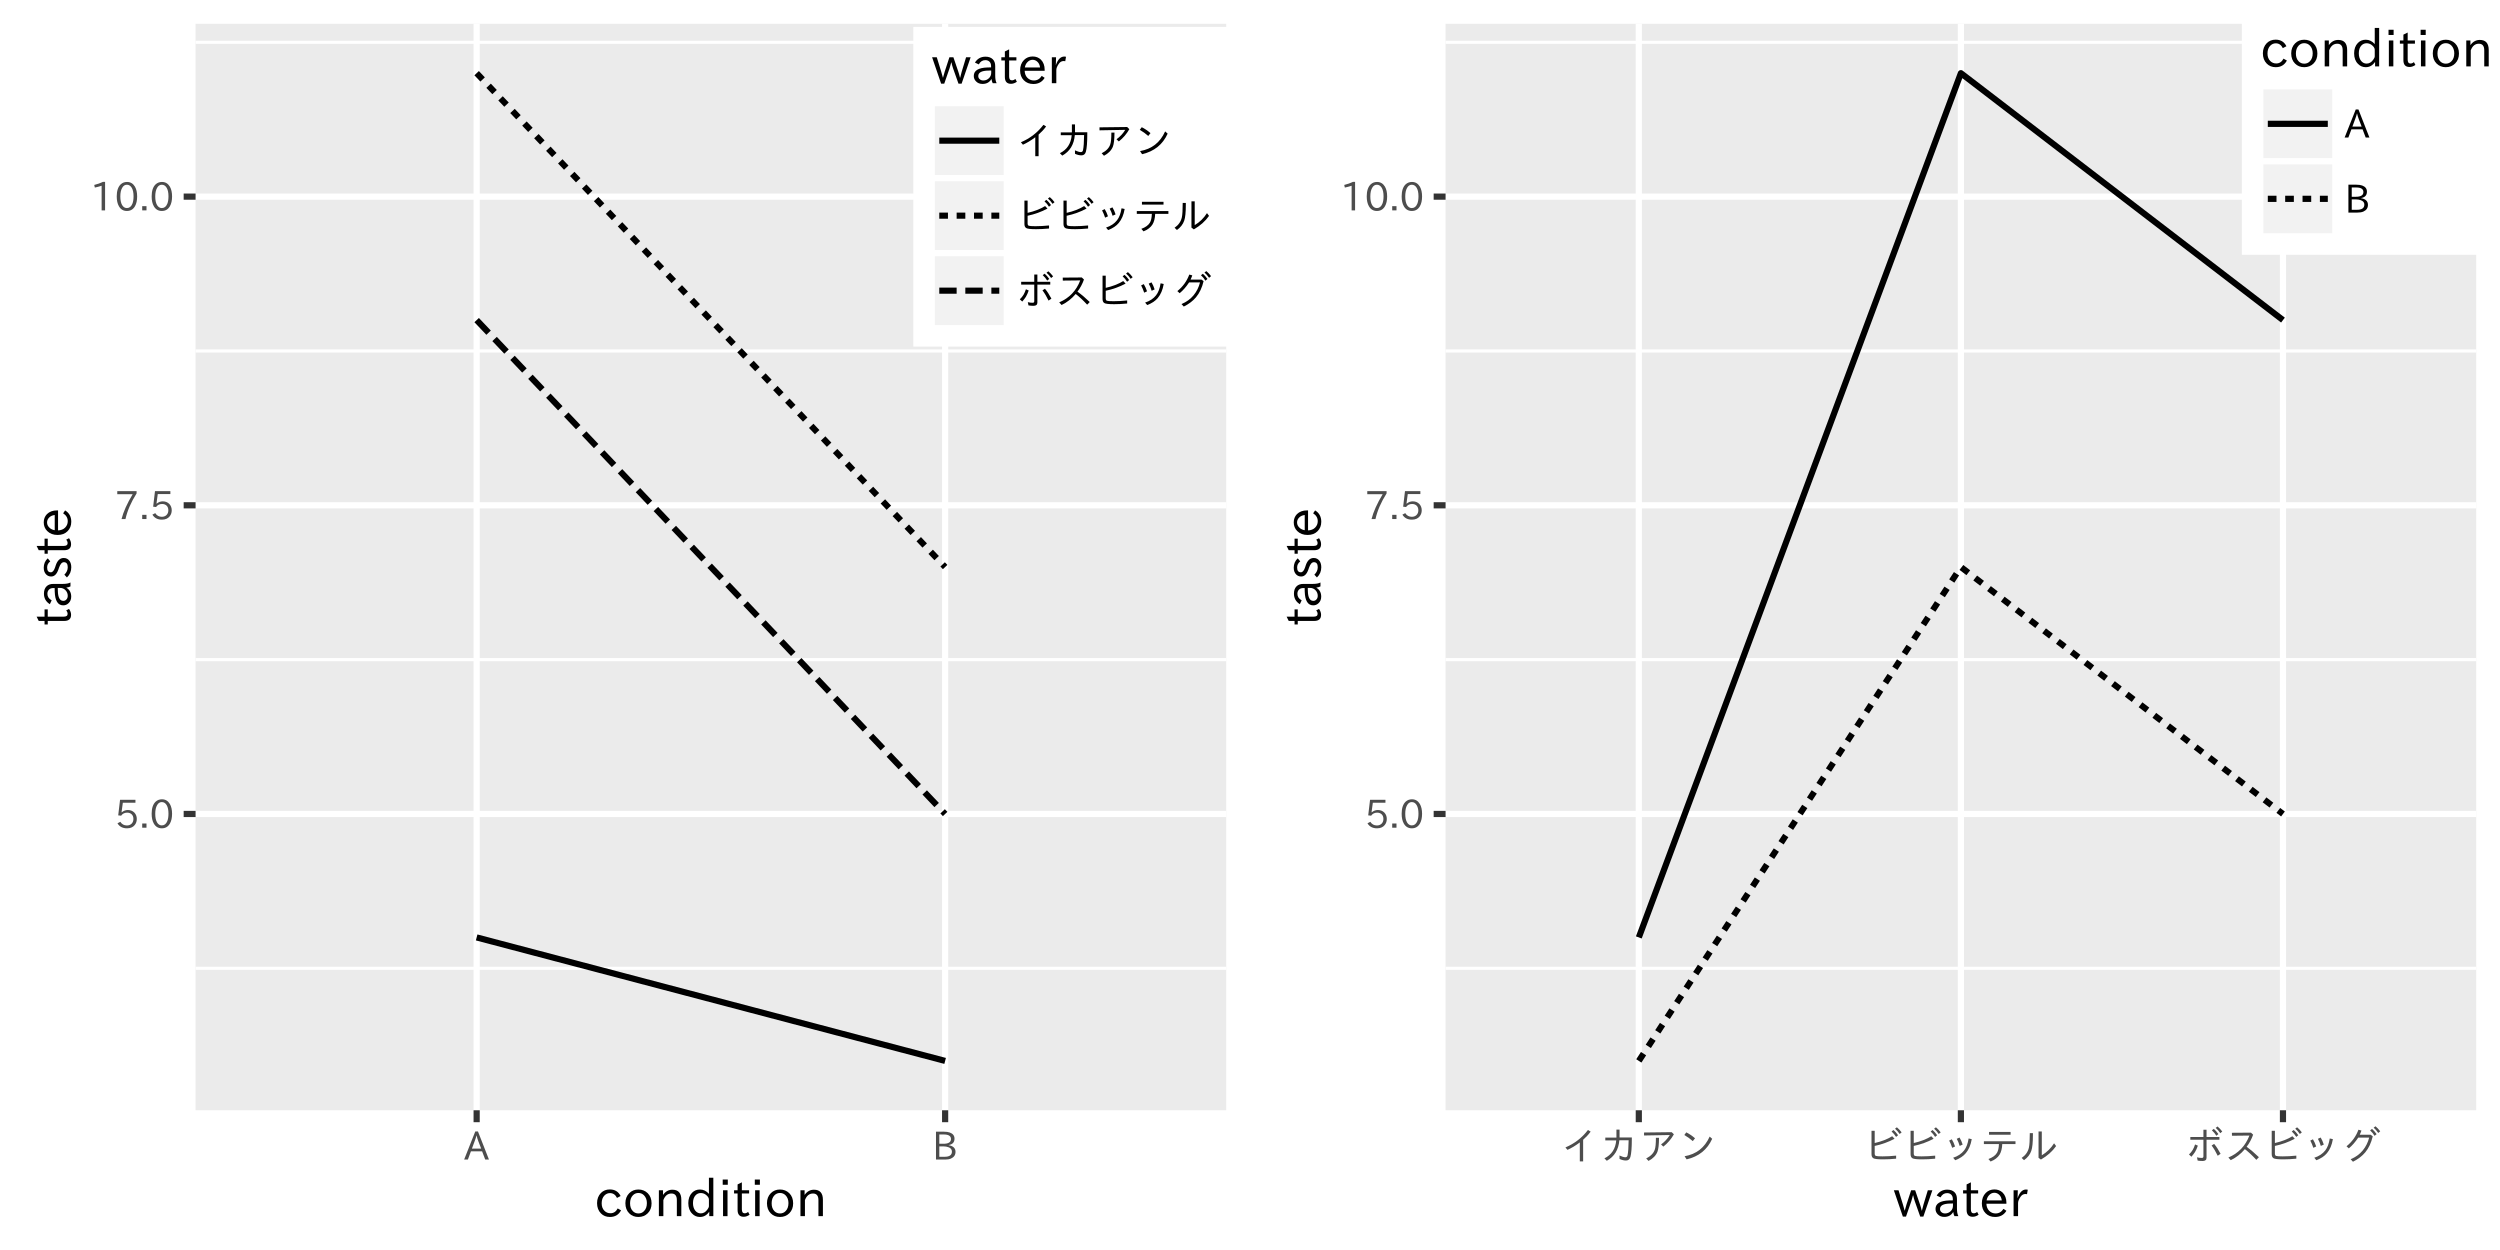 <?xml version="1.0" encoding="UTF-8"?>
<svg xmlns="http://www.w3.org/2000/svg" xmlns:xlink="http://www.w3.org/1999/xlink" width="576pt" height="288pt" viewBox="0 0 576 288" version="1.1">
<defs>
<g>
<symbol overflow="visible" id="glyph0-0">
<path style="stroke:none;" d="M 8.094 0.906 L 0.906 0.906 L 0.906 -7.734 L 8.094 -7.734 Z M 7.328 -7.266 L 1.672 -7.266 L 4.516 -3.781 Z M 7.641 0.078 L 7.641 -6.891 L 4.812 -3.406 Z M 4.203 -3.406 L 1.359 -6.906 L 1.359 0.078 Z M 7.328 0.438 L 4.516 -3.047 L 1.688 0.438 Z "/>
</symbol>
<symbol overflow="visible" id="glyph0-1">
<path style="stroke:none;" d="M 1.656 -3.656 C 2.082 -4 2.547 -4.172 3.047 -4.172 C 3.648 -4.172 4.156 -3.969 4.562 -3.562 C 4.926 -3.164 5.109 -2.68 5.109 -2.109 C 5.109 -1.578 4.953 -1.113 4.641 -0.719 C 4.234 -0.207 3.641 0.047 2.859 0.047 C 1.848 0.047 1.113 -0.336 0.656 -1.109 L 1.312 -1.453 C 1.664 -0.891 2.172 -0.609 2.828 -0.609 C 3.254 -0.609 3.609 -0.738 3.891 -1 C 4.18 -1.281 4.328 -1.648 4.328 -2.109 C 4.328 -2.547 4.203 -2.895 3.953 -3.156 C 3.68 -3.426 3.328 -3.562 2.891 -3.562 C 2.285 -3.562 1.82 -3.328 1.5 -2.859 L 0.828 -2.938 L 1.25 -6.516 L 4.797 -6.516 L 4.797 -5.844 L 1.891 -5.844 L 1.594 -3.656 Z "/>
</symbol>
<symbol overflow="visible" id="glyph0-2">
<path style="stroke:none;" d="M 1.672 -0.094 L 0.688 -0.094 L 0.688 -1.062 L 1.672 -1.062 Z "/>
</symbol>
<symbol overflow="visible" id="glyph0-3">
<path style="stroke:none;" d="M 2.859 -6.641 C 3.648 -6.641 4.258 -6.273 4.688 -5.547 C 5.02 -4.961 5.188 -4.211 5.188 -3.297 C 5.188 -2.379 5.02 -1.629 4.688 -1.047 C 4.27 -0.316 3.648 0.047 2.828 0.047 C 2.016 0.047 1.398 -0.316 0.984 -1.047 C 0.648 -1.629 0.484 -2.383 0.484 -3.312 C 0.484 -4.582 0.789 -5.508 1.406 -6.094 C 1.801 -6.457 2.285 -6.641 2.859 -6.641 Z M 2.828 -6 C 2.359 -6 1.992 -5.758 1.734 -5.281 C 1.453 -4.801 1.312 -4.141 1.312 -3.297 C 1.312 -2.461 1.445 -1.805 1.719 -1.328 C 1.988 -0.859 2.359 -0.625 2.828 -0.625 C 3.398 -0.625 3.82 -0.957 4.094 -1.625 C 4.27 -2.062 4.359 -2.633 4.359 -3.344 C 4.359 -4.164 4.223 -4.812 3.953 -5.281 C 3.672 -5.758 3.297 -6 2.828 -6 Z "/>
</symbol>
<symbol overflow="visible" id="glyph0-4">
<path style="stroke:none;" d="M 5.062 -6 C 3.781 -3.977 2.926 -2.008 2.5 -0.094 L 1.594 -0.094 C 2.008 -1.75 2.863 -3.656 4.156 -5.812 L 0.609 -5.812 L 0.609 -6.516 L 5.062 -6.516 Z "/>
</symbol>
<symbol overflow="visible" id="glyph0-5">
<path style="stroke:none;" d="M 3.469 -0.094 L 2.672 -0.094 L 2.672 -5.766 C 2.172 -5.598 1.648 -5.457 1.109 -5.344 L 0.969 -5.953 C 1.75 -6.148 2.414 -6.383 2.969 -6.656 L 3.469 -6.656 Z "/>
</symbol>
<symbol overflow="visible" id="glyph0-6">
<path style="stroke:none;" d="M 5.703 -0.094 L 4.844 -0.094 L 4.125 -1.984 L 1.547 -1.984 L 0.844 -0.094 L -0.016 -0.094 L 2.547 -6.562 L 3.172 -6.562 Z M 3.906 -2.625 L 3.25 -4.328 C 3.07 -4.805 2.941 -5.238 2.859 -5.625 L 2.828 -5.625 C 2.723 -5.219 2.582 -4.785 2.406 -4.328 L 1.781 -2.625 Z "/>
</symbol>
<symbol overflow="visible" id="glyph0-7">
<path style="stroke:none;" d="M 3.781 -3.406 C 4.832 -3.219 5.359 -2.707 5.359 -1.875 C 5.359 -1.145 5 -0.625 4.281 -0.312 C 3.926 -0.164 3.477 -0.094 2.938 -0.094 L 0.859 -0.094 L 0.859 -6.516 L 2.688 -6.516 C 3.227 -6.516 3.676 -6.453 4.031 -6.328 C 4.758 -6.066 5.125 -5.594 5.125 -4.906 C 5.125 -4.082 4.676 -3.594 3.781 -3.438 Z M 1.625 -3.734 L 2.594 -3.734 C 3.738 -3.734 4.312 -4.098 4.312 -4.828 C 4.312 -5.523 3.754 -5.875 2.641 -5.875 L 1.625 -5.875 Z M 1.625 -0.734 L 2.828 -0.734 C 3.961 -0.734 4.531 -1.129 4.531 -1.922 C 4.531 -2.422 4.25 -2.766 3.688 -2.953 C 3.363 -3.066 3.016 -3.125 2.641 -3.125 L 1.625 -3.125 Z "/>
</symbol>
<symbol overflow="visible" id="glyph0-8">
<path style="stroke:none;" d="M 4.406 0.328 L 4.406 -4.047 C 3.426 -3.305 2.477 -2.734 1.562 -2.328 L 1.094 -2.891 C 3.188 -3.773 4.914 -5.113 6.281 -6.906 L 6.906 -6.531 C 6.414 -5.863 5.836 -5.238 5.172 -4.656 L 5.172 0.328 Z "/>
</symbol>
<symbol overflow="visible" id="glyph0-9">
<path style="stroke:none;" d="M 3.844 -7 L 4.562 -7 L 4.562 -5.188 L 7.391 -5.188 L 7.391 -4.812 C 7.391 -2.852 7.281 -1.484 7.062 -0.703 C 6.906 -0.148 6.566 0.125 6.047 0.125 C 5.566 0.125 5.07 0.004 4.562 -0.234 L 4.547 -1.031 C 5.129 -0.758 5.582 -0.625 5.906 -0.625 C 6.176 -0.625 6.344 -0.773 6.406 -1.078 C 6.551 -1.742 6.633 -2.898 6.656 -4.547 L 4.516 -4.547 C 4.336 -2.367 3.375 -0.789 1.625 0.188 L 1.078 -0.375 C 2.723 -1.188 3.629 -2.566 3.797 -4.516 L 1.281 -4.516 L 1.281 -5.156 L 3.844 -5.156 Z "/>
</symbol>
<symbol overflow="visible" id="glyph0-10">
<path style="stroke:none;" d="M 7.578 -6.406 L 8.078 -5.906 C 7.453 -4.801 6.645 -3.859 5.656 -3.078 L 5.125 -3.578 C 5.945 -4.172 6.617 -4.895 7.141 -5.75 L 1.203 -5.641 L 1.203 -6.328 Z M 1.703 -0.359 C 2.742 -0.879 3.398 -1.551 3.672 -2.375 C 3.848 -2.852 3.938 -3.766 3.938 -5.109 L 4.656 -5.109 C 4.645 -3.555 4.523 -2.488 4.297 -1.906 C 3.961 -1.039 3.273 -0.332 2.234 0.219 Z "/>
</symbol>
<symbol overflow="visible" id="glyph0-11">
<path style="stroke:none;" d="M 3.438 -4.344 C 2.844 -4.875 2.191 -5.344 1.484 -5.75 L 1.938 -6.359 C 2.582 -6.047 3.254 -5.594 3.953 -5 Z M 1.547 -0.859 C 4.254 -1.328 6.18 -2.836 7.328 -5.391 L 7.906 -4.875 C 6.77 -2.363 4.805 -0.785 2.016 -0.141 Z "/>
</symbol>
<symbol overflow="visible" id="glyph0-12">
<path style="stroke:none;" d="M 1.906 -6.719 L 2.641 -6.719 L 2.641 -3.906 C 4.211 -4.258 5.555 -4.781 6.672 -5.469 L 7.219 -4.891 C 5.82 -4.141 4.297 -3.586 2.641 -3.234 L 2.641 -1.5 C 2.641 -1.195 2.727 -1.008 2.906 -0.938 C 3.094 -0.863 3.609 -0.828 4.453 -0.828 C 5.391 -0.828 6.43 -0.883 7.578 -1 L 7.578 -0.297 C 6.516 -0.191 5.52 -0.141 4.594 -0.141 C 3.344 -0.141 2.582 -0.227 2.312 -0.406 C 2.039 -0.582 1.906 -0.898 1.906 -1.359 Z M 8.391 -5.984 C 8.055 -6.484 7.703 -6.891 7.328 -7.203 L 7.75 -7.531 C 8.113 -7.238 8.477 -6.848 8.844 -6.359 Z M 7.562 -5.312 C 7.289 -5.77 6.945 -6.188 6.531 -6.562 L 6.969 -6.906 C 7.312 -6.625 7.664 -6.223 8.031 -5.703 Z "/>
</symbol>
<symbol overflow="visible" id="glyph0-13">
<path style="stroke:none;" d="M 2.5 -2.797 C 2.289 -3.43 2.055 -3.988 1.797 -4.469 L 2.406 -4.766 C 2.707 -4.273 2.957 -3.723 3.156 -3.109 Z M 4.219 -3.234 C 4.039 -3.867 3.816 -4.414 3.547 -4.875 L 4.188 -5.172 C 4.477 -4.691 4.719 -4.148 4.906 -3.547 Z M 2.719 -0.516 C 3.801 -0.867 4.645 -1.43 5.25 -2.203 C 5.758 -2.859 6.102 -3.773 6.281 -4.953 L 7 -4.797 C 6.77 -3.453 6.316 -2.379 5.641 -1.578 C 5.078 -0.891 4.258 -0.344 3.188 0.062 Z "/>
</symbol>
<symbol overflow="visible" id="glyph0-14">
<path style="stroke:none;" d="M 0.797 -4.312 L 8.078 -4.312 L 8.078 -3.672 L 5.031 -3.672 C 4.988 -2.641 4.781 -1.82 4.406 -1.219 C 3.988 -0.551 3.301 -0.023 2.344 0.359 L 1.844 -0.219 C 2.801 -0.57 3.457 -1.047 3.812 -1.641 C 4.082 -2.086 4.234 -2.766 4.266 -3.672 L 0.797 -3.672 Z M 1.984 -6.453 L 6.953 -6.453 L 6.953 -5.812 L 1.984 -5.812 Z "/>
</symbol>
<symbol overflow="visible" id="glyph0-15">
<path style="stroke:none;" d="M 0.5 -0.469 C 1.395 -1.082 1.953 -1.875 2.172 -2.844 C 2.305 -3.438 2.375 -4.551 2.375 -6.188 L 3.094 -6.188 L 3.094 -5.781 C 3.094 -4.039 2.969 -2.812 2.719 -2.094 C 2.426 -1.25 1.867 -0.535 1.047 0.047 Z M 4.391 -6.562 L 5.141 -6.562 L 5.141 -1.078 C 6.285 -1.754 7.227 -2.676 7.969 -3.844 L 8.438 -3.203 C 7.57 -1.973 6.406 -0.938 4.938 -0.094 L 4.391 -0.5 Z "/>
</symbol>
<symbol overflow="visible" id="glyph0-16">
<path style="stroke:none;" d="M 4.172 -6.969 L 4.891 -6.969 L 4.891 -5.297 L 7.859 -5.297 L 7.859 -4.656 L 4.891 -4.656 L 4.891 -0.516 C 4.891 -0.016 4.594 0.234 4 0.234 C 3.613 0.234 3.227 0.203 2.844 0.141 L 2.688 -0.609 C 3.051 -0.516 3.426 -0.469 3.812 -0.469 C 4.051 -0.469 4.172 -0.586 4.172 -0.828 L 4.172 -4.656 L 1.156 -4.656 L 1.156 -5.297 L 4.172 -5.297 Z M 0.844 -1.266 C 1.207 -1.609 1.5 -1.969 1.719 -2.344 C 1.914 -2.688 2.094 -3.098 2.25 -3.578 L 2.891 -3.297 C 2.703 -2.734 2.484 -2.242 2.234 -1.828 C 2.023 -1.504 1.75 -1.145 1.406 -0.75 Z M 7.469 -0.969 C 7.031 -1.883 6.562 -2.672 6.062 -3.328 L 6.641 -3.703 C 7.148 -3.098 7.645 -2.336 8.125 -1.422 Z M 8.062 -6.172 C 7.719 -6.68 7.363 -7.086 7 -7.391 L 7.422 -7.719 C 7.773 -7.426 8.141 -7.039 8.516 -6.562 Z M 7.156 -5.578 C 6.883 -6.035 6.539 -6.453 6.125 -6.828 L 6.562 -7.172 C 6.906 -6.879 7.258 -6.477 7.625 -5.969 Z "/>
</symbol>
<symbol overflow="visible" id="glyph0-17">
<path style="stroke:none;" d="M 6.125 -6.297 L 6.625 -5.828 C 6.27 -4.816 5.77 -3.883 5.125 -3.031 C 6.07 -2.352 7.016 -1.555 7.953 -0.641 L 7.359 -0.031 C 6.441 -1.031 5.562 -1.852 4.719 -2.5 C 3.789 -1.395 2.707 -0.547 1.469 0.047 L 0.922 -0.562 C 3.242 -1.551 4.859 -3.238 5.766 -5.625 L 1.75 -5.578 L 1.734 -6.266 Z "/>
</symbol>
<symbol overflow="visible" id="glyph0-18">
<path style="stroke:none;" d="M 6.703 -5.812 L 7.188 -5.453 C 6.832 -3.941 6.25 -2.703 5.438 -1.734 C 4.727 -0.891 3.789 -0.176 2.625 0.406 L 2.094 -0.172 C 3.238 -0.648 4.172 -1.328 4.891 -2.203 C 5.598 -3.066 6.086 -4.051 6.359 -5.156 L 3.844 -5.156 C 3.176 -4.145 2.453 -3.316 1.672 -2.672 L 1.141 -3.156 C 2.41 -4.176 3.328 -5.445 3.891 -6.969 L 4.578 -6.781 C 4.523 -6.582 4.395 -6.258 4.188 -5.812 Z M 8.453 -6.219 C 8.109 -6.727 7.754 -7.133 7.391 -7.438 L 7.812 -7.766 C 8.176 -7.473 8.539 -7.086 8.906 -6.609 Z M 7.609 -5.562 C 7.336 -6.02 6.992 -6.438 6.578 -6.812 L 7.016 -7.156 C 7.367 -6.863 7.723 -6.461 8.078 -5.953 Z "/>
</symbol>
<symbol overflow="visible" id="glyph1-0">
<path style="stroke:none;" d="M 10.797 1.203 L 1.203 1.203 L 1.203 -10.312 L 10.797 -10.312 Z M 9.781 -9.703 L 2.234 -9.703 L 6.016 -5.047 Z M 10.172 0.094 L 10.172 -9.188 L 6.406 -4.547 Z M 5.609 -4.547 L 1.828 -9.219 L 1.828 0.109 Z M 9.766 0.578 L 6.016 -4.062 L 2.25 0.578 Z "/>
</symbol>
<symbol overflow="visible" id="glyph1-1">
<path style="stroke:none;" d="M 6.125 -1.469 C 5.582 -0.445 4.727 0.062 3.562 0.062 C 2.719 0.062 2.023 -0.211 1.484 -0.766 C 0.891 -1.367 0.594 -2.156 0.594 -3.125 C 0.594 -4.07 0.891 -4.852 1.484 -5.469 C 2.023 -6.008 2.707 -6.281 3.531 -6.281 C 4.695 -6.281 5.523 -5.773 6.016 -4.766 L 5.188 -4.328 C 4.832 -5.066 4.289 -5.438 3.562 -5.438 C 3.082 -5.438 2.664 -5.258 2.312 -4.906 C 1.875 -4.469 1.656 -3.863 1.656 -3.094 C 1.656 -2.363 1.867 -1.785 2.297 -1.359 C 2.672 -0.984 3.129 -0.797 3.672 -0.797 C 4.41 -0.797 4.969 -1.164 5.344 -1.906 Z "/>
</symbol>
<symbol overflow="visible" id="glyph1-2">
<path style="stroke:none;" d="M 3.594 -6.266 C 4.438 -6.266 5.148 -5.984 5.734 -5.422 C 6.328 -4.828 6.625 -4.047 6.625 -3.078 C 6.625 -2.141 6.332 -1.379 5.75 -0.797 C 5.176 -0.223 4.457 0.062 3.594 0.062 C 2.727 0.062 2.02 -0.219 1.469 -0.781 C 0.883 -1.363 0.594 -2.141 0.594 -3.109 C 0.594 -4.055 0.891 -4.828 1.484 -5.422 C 2.047 -5.984 2.75 -6.266 3.594 -6.266 Z M 3.594 -5.469 C 3.094 -5.469 2.672 -5.289 2.328 -4.938 C 1.891 -4.488 1.672 -3.875 1.672 -3.094 C 1.672 -2.32 1.883 -1.719 2.312 -1.281 C 2.664 -0.926 3.094 -0.75 3.594 -0.75 C 4.113 -0.75 4.547 -0.93 4.891 -1.297 C 5.328 -1.734 5.547 -2.348 5.547 -3.141 C 5.547 -3.879 5.32 -4.477 4.875 -4.938 C 4.52 -5.289 4.094 -5.469 3.594 -5.469 Z "/>
</symbol>
<symbol overflow="visible" id="glyph1-3">
<path style="stroke:none;" d="M 6.234 -0.125 L 5.203 -0.125 L 5.203 -3.828 C 5.203 -4.836 4.785 -5.344 3.953 -5.344 C 3.098 -5.344 2.477 -4.836 2.094 -3.828 L 2.094 -0.125 L 1.062 -0.125 L 1.062 -6.094 L 2.016 -6.094 L 2.016 -5.016 C 2.578 -5.816 3.297 -6.219 4.172 -6.219 C 5.547 -6.219 6.234 -5.441 6.234 -3.891 Z "/>
</symbol>
<symbol overflow="visible" id="glyph1-4">
<path style="stroke:none;" d="M 6.359 -0.125 L 5.422 -0.125 L 5.422 -1.156 C 4.859 -0.344 4.145 0.062 3.281 0.062 C 2.57 0.062 1.973 -0.191 1.484 -0.703 C 0.891 -1.285 0.594 -2.094 0.594 -3.125 C 0.594 -4.125 0.879 -4.922 1.453 -5.516 C 1.941 -6.016 2.551 -6.266 3.281 -6.266 C 4.07 -6.266 4.758 -5.93 5.344 -5.266 L 5.344 -8.984 L 6.359 -8.984 Z M 5.344 -2.438 L 5.344 -3.938 C 5.344 -4.332 5.098 -4.711 4.609 -5.078 C 4.266 -5.328 3.883 -5.453 3.469 -5.453 C 3.008 -5.453 2.617 -5.289 2.297 -4.969 C 1.879 -4.539 1.672 -3.93 1.672 -3.141 C 1.672 -2.43 1.844 -1.852 2.188 -1.406 C 2.531 -0.977 2.957 -0.766 3.469 -0.766 C 4.062 -0.766 4.566 -1.055 4.984 -1.641 C 5.223 -1.961 5.344 -2.227 5.344 -2.438 Z "/>
</symbol>
<symbol overflow="visible" id="glyph1-5">
<path style="stroke:none;" d="M 2.203 -7.359 L 1.031 -7.359 L 1.031 -8.562 L 2.203 -8.562 Z M 2.141 -0.125 L 1.109 -0.125 L 1.109 -6.094 L 2.141 -6.094 Z "/>
</symbol>
<symbol overflow="visible" id="glyph1-6">
<path style="stroke:none;" d="M 3.984 -0.453 C 3.535 -0.141 3.082 0.016 2.625 0.016 C 1.688 0.016 1.219 -0.508 1.219 -1.562 L 1.219 -5.359 L 0.406 -5.359 L 0.406 -6.094 L 1.219 -6.094 L 1.219 -7.438 L 2.203 -7.922 L 2.203 -6.094 L 3.875 -6.094 L 3.875 -5.359 L 2.203 -5.359 L 2.203 -1.703 C 2.203 -1.086 2.414 -0.781 2.844 -0.781 C 3.125 -0.781 3.391 -0.891 3.641 -1.109 Z "/>
</symbol>
<symbol overflow="visible" id="glyph1-7">
<path style="stroke:none;" d="M 8.953 -6.094 L 6.875 -0.016 L 6.156 -0.016 L 4.891 -3.594 C 4.766 -3.945 4.645 -4.391 4.531 -4.922 L 4.484 -4.922 C 4.398 -4.535 4.273 -4.094 4.109 -3.594 L 2.875 -0.016 L 2.156 -0.016 L 0.078 -6.094 L 1.156 -6.094 L 2.172 -2.797 C 2.234 -2.598 2.363 -2.133 2.562 -1.406 L 2.594 -1.406 C 2.707 -1.875 2.836 -2.336 2.984 -2.797 L 4.062 -6.094 L 4.984 -6.094 L 6.109 -2.797 C 6.223 -2.484 6.352 -2.02 6.5 -1.406 L 6.547 -1.406 C 6.672 -1.945 6.789 -2.41 6.906 -2.797 L 7.906 -6.094 Z "/>
</symbol>
<symbol overflow="visible" id="glyph1-8">
<path style="stroke:none;" d="M 5.922 -0.125 L 5.016 -0.125 C 4.867 -0.414 4.781 -0.723 4.75 -1.047 L 4.703 -1.047 C 4.254 -0.316 3.578 0.047 2.672 0.047 C 2.055 0.047 1.555 -0.148 1.172 -0.547 C 0.828 -0.891 0.656 -1.305 0.656 -1.797 C 0.656 -3.035 1.719 -3.688 3.844 -3.75 L 4.641 -3.766 L 4.641 -4.078 C 4.641 -4.492 4.523 -4.82 4.297 -5.062 C 4.047 -5.312 3.723 -5.438 3.328 -5.438 C 2.66 -5.438 2.156 -5.109 1.812 -4.453 L 0.922 -4.875 C 1.484 -5.781 2.297 -6.234 3.359 -6.234 C 4.086 -6.234 4.648 -6.031 5.047 -5.625 C 5.41 -5.258 5.594 -4.738 5.594 -4.062 L 5.594 -1.875 C 5.594 -1.125 5.703 -0.539 5.922 -0.125 Z M 4.672 -3.047 L 4.016 -3.031 C 2.461 -3 1.688 -2.582 1.688 -1.781 C 1.688 -1.5 1.781 -1.27 1.969 -1.094 C 2.195 -0.863 2.492 -0.75 2.859 -0.75 C 3.367 -0.75 3.812 -0.938 4.188 -1.312 C 4.508 -1.645 4.672 -2.047 4.672 -2.516 Z "/>
</symbol>
<symbol overflow="visible" id="glyph1-9">
<path style="stroke:none;" d="M 1.625 -2.984 C 1.656 -2.297 1.867 -1.754 2.266 -1.359 C 2.672 -0.953 3.164 -0.75 3.75 -0.75 C 4.508 -0.75 5.113 -1.102 5.562 -1.812 L 6.234 -1.359 C 5.66 -0.41 4.789 0.062 3.625 0.062 C 2.738 0.062 2.008 -0.223 1.438 -0.797 C 0.863 -1.367 0.578 -2.129 0.578 -3.078 C 0.578 -4.078 0.879 -4.879 1.484 -5.484 C 2.016 -6.016 2.68 -6.281 3.484 -6.281 C 4.234 -6.281 4.863 -6.035 5.375 -5.547 C 5.945 -4.961 6.234 -4.191 6.234 -3.234 L 6.234 -2.984 Z M 5.172 -3.75 C 5.109 -4.289 4.914 -4.719 4.594 -5.031 C 4.27 -5.352 3.891 -5.516 3.453 -5.516 C 2.953 -5.516 2.52 -5.297 2.156 -4.859 C 1.906 -4.566 1.742 -4.195 1.672 -3.75 Z "/>
</symbol>
<symbol overflow="visible" id="glyph1-10">
<path style="stroke:none;" d="M 4.328 -6.219 L 4.156 -5.188 C 4.02 -5.219 3.898 -5.234 3.797 -5.234 C 3.328 -5.234 2.945 -5.016 2.656 -4.578 C 2.281 -4.035 2.094 -3.555 2.094 -3.141 L 2.094 -0.125 L 1.062 -0.125 L 1.062 -6.094 L 2.031 -6.094 L 1.984 -4.312 L 2 -4.312 C 2.445 -5.613 3.094 -6.266 3.938 -6.266 C 4.07 -6.266 4.203 -6.25 4.328 -6.219 Z "/>
</symbol>
<symbol overflow="visible" id="glyph2-0">
<path style="stroke:none;" d="M 1.203 -10.797 L 1.203 -1.203 L -10.312 -1.203 L -10.312 -10.797 Z M -9.703 -9.781 L -9.703 -2.234 L -5.047 -6.016 Z M 0.094 -10.172 L -9.188 -10.172 L -4.547 -6.406 Z M -4.547 -5.609 L -9.219 -1.828 L 0.109 -1.828 Z M 0.578 -9.766 L -4.062 -6.016 L 0.578 -2.25 Z "/>
</symbol>
<symbol overflow="visible" id="glyph2-1">
<path style="stroke:none;" d="M -0.453 -3.984 C -0.141 -3.535 0.016 -3.082 0.016 -2.625 C 0.016 -1.688 -0.508 -1.219 -1.562 -1.219 L -5.359 -1.219 L -5.359 -0.406 L -6.094 -0.406 L -6.094 -1.219 L -7.438 -1.219 L -7.922 -2.203 L -6.094 -2.203 L -6.094 -3.875 L -5.359 -3.875 L -5.359 -2.203 L -1.703 -2.203 C -1.086 -2.203 -0.781 -2.414 -0.781 -2.844 C -0.781 -3.125 -0.891 -3.391 -1.109 -3.641 Z "/>
</symbol>
<symbol overflow="visible" id="glyph2-2">
<path style="stroke:none;" d="M -0.125 -5.922 L -0.125 -5.016 C -0.414 -4.867 -0.723 -4.781 -1.047 -4.75 L -1.047 -4.703 C -0.316 -4.254 0.047 -3.578 0.047 -2.672 C 0.047 -2.055 -0.148 -1.555 -0.547 -1.172 C -0.891 -0.828 -1.305 -0.656 -1.797 -0.656 C -3.035 -0.656 -3.688 -1.719 -3.75 -3.844 L -3.766 -4.641 L -4.078 -4.641 C -4.492 -4.641 -4.82 -4.523 -5.062 -4.297 C -5.312 -4.047 -5.438 -3.723 -5.438 -3.328 C -5.438 -2.66 -5.109 -2.156 -4.453 -1.812 L -4.875 -0.922 C -5.781 -1.484 -6.234 -2.297 -6.234 -3.359 C -6.234 -4.086 -6.031 -4.648 -5.625 -5.047 C -5.258 -5.41 -4.738 -5.594 -4.062 -5.594 L -1.875 -5.594 C -1.125 -5.594 -0.539 -5.703 -0.125 -5.922 Z M -3.047 -4.672 L -3.031 -4.016 C -3 -2.461 -2.582 -1.688 -1.781 -1.688 C -1.5 -1.688 -1.27 -1.781 -1.094 -1.969 C -0.863 -2.195 -0.75 -2.492 -0.75 -2.859 C -0.75 -3.367 -0.938 -3.812 -1.312 -4.188 C -1.645 -4.508 -2.047 -4.672 -2.516 -4.672 Z "/>
</symbol>
<symbol overflow="visible" id="glyph2-3">
<path style="stroke:none;" d="M -4.781 -4.188 C -5.258 -3.82 -5.5 -3.352 -5.5 -2.781 C -5.5 -2.039 -5.211 -1.672 -4.641 -1.672 C -4.234 -1.672 -3.898 -2.07 -3.641 -2.875 L -3.516 -3.266 C -3.141 -4.398 -2.523 -4.969 -1.672 -4.969 C -1.098 -4.969 -0.648 -4.734 -0.328 -4.266 C -0.066 -3.891 0.062 -3.406 0.062 -2.812 C 0.062 -1.895 -0.27 -1.117 -0.938 -0.484 L -1.531 -1.125 C -1.008 -1.625 -0.75 -2.195 -0.75 -2.844 C -0.75 -3.613 -1.047 -4 -1.641 -4 C -2.098 -4 -2.473 -3.57 -2.766 -2.719 L -2.906 -2.312 C -3.281 -1.238 -3.832 -0.703 -4.562 -0.703 C -5.02 -0.703 -5.406 -0.859 -5.719 -1.172 C -6.094 -1.547 -6.281 -2.062 -6.281 -2.719 C -6.281 -3.602 -5.973 -4.328 -5.359 -4.891 Z "/>
</symbol>
<symbol overflow="visible" id="glyph2-4">
<path style="stroke:none;" d="M -2.984 -1.625 C -2.297 -1.656 -1.754 -1.867 -1.359 -2.266 C -0.953 -2.672 -0.75 -3.164 -0.75 -3.75 C -0.75 -4.508 -1.102 -5.113 -1.812 -5.562 L -1.359 -6.234 C -0.41 -5.66 0.062 -4.789 0.062 -3.625 C 0.062 -2.738 -0.223 -2.008 -0.797 -1.438 C -1.367 -0.863 -2.129 -0.578 -3.078 -0.578 C -4.078 -0.578 -4.879 -0.879 -5.484 -1.484 C -6.016 -2.016 -6.281 -2.68 -6.281 -3.484 C -6.281 -4.234 -6.035 -4.863 -5.547 -5.375 C -4.961 -5.945 -4.191 -6.234 -3.234 -6.234 L -2.984 -6.234 Z M -3.75 -5.172 C -4.289 -5.109 -4.719 -4.914 -5.031 -4.594 C -5.352 -4.27 -5.516 -3.891 -5.516 -3.453 C -5.516 -2.953 -5.297 -2.52 -4.859 -2.156 C -4.566 -1.906 -4.195 -1.742 -3.75 -1.672 Z "/>
</symbol>
</g>
<clipPath id="clip1">
  <path d="M 45.059 5.48 L 283 5.48 L 283 256 L 45.059 256 Z "/>
</clipPath>
<clipPath id="clip2">
  <path d="M 45.059 222 L 283 222 L 283 224 L 45.059 224 Z "/>
</clipPath>
<clipPath id="clip3">
  <path d="M 45.059 151 L 283 151 L 283 153 L 45.059 153 Z "/>
</clipPath>
<clipPath id="clip4">
  <path d="M 45.059 80 L 283 80 L 283 82 L 45.059 82 Z "/>
</clipPath>
<clipPath id="clip5">
  <path d="M 45.059 9 L 283 9 L 283 11 L 45.059 11 Z "/>
</clipPath>
<clipPath id="clip6">
  <path d="M 45.059 186 L 283.52 186 L 283.52 189 L 45.059 189 Z "/>
</clipPath>
<clipPath id="clip7">
  <path d="M 45.059 115 L 283.52 115 L 283.52 118 L 45.059 118 Z "/>
</clipPath>
<clipPath id="clip8">
  <path d="M 45.059 44 L 283.52 44 L 283.52 47 L 45.059 47 Z "/>
</clipPath>
<clipPath id="clip9">
  <path d="M 109 5.48 L 111 5.48 L 111 256.812 L 109 256.812 Z "/>
</clipPath>
<clipPath id="clip10">
  <path d="M 217 5.48 L 219 5.48 L 219 256.812 L 217 256.812 Z "/>
</clipPath>
<clipPath id="clip11">
  <path d="M 288 0 L 576 0 L 576 288 L 288 288 Z "/>
</clipPath>
<clipPath id="clip12">
  <path d="M 333.059 5.48 L 571 5.48 L 571 256 L 333.059 256 Z "/>
</clipPath>
<clipPath id="clip13">
  <path d="M 333.059 222 L 571 222 L 571 224 L 333.059 224 Z "/>
</clipPath>
<clipPath id="clip14">
  <path d="M 333.059 151 L 571 151 L 571 153 L 333.059 153 Z "/>
</clipPath>
<clipPath id="clip15">
  <path d="M 333.059 80 L 571 80 L 571 82 L 333.059 82 Z "/>
</clipPath>
<clipPath id="clip16">
  <path d="M 333.059 9 L 571 9 L 571 11 L 333.059 11 Z "/>
</clipPath>
<clipPath id="clip17">
  <path d="M 333.059 186 L 571.52 186 L 571.52 189 L 333.059 189 Z "/>
</clipPath>
<clipPath id="clip18">
  <path d="M 333.059 115 L 571.52 115 L 571.52 118 L 333.059 118 Z "/>
</clipPath>
<clipPath id="clip19">
  <path d="M 333.059 44 L 571.52 44 L 571.52 47 L 333.059 47 Z "/>
</clipPath>
<clipPath id="clip20">
  <path d="M 376 5.48 L 379 5.48 L 379 256.812 L 376 256.812 Z "/>
</clipPath>
<clipPath id="clip21">
  <path d="M 451 5.48 L 453 5.48 L 453 256.812 L 451 256.812 Z "/>
</clipPath>
<clipPath id="clip22">
  <path d="M 525 5.48 L 527 5.48 L 527 256.812 L 525 256.812 Z "/>
</clipPath>
</defs>
<g id="surface296">
<rect x="0" y="0" width="576" height="288" style="fill:rgb(100%,100%,100%);fill-opacity:1;stroke:none;"/>
<path style="fill-rule:nonzero;fill:rgb(100%,100%,100%);fill-opacity:1;stroke-width:1.423;stroke-linecap:round;stroke-linejoin:round;stroke:rgb(100%,100%,100%);stroke-opacity:1;stroke-miterlimit:10;" d="M 0 0 L 288 0 L 288 288 L 0 288 Z "/>
<g clip-path="url(#clip1)" clip-rule="nonzero">
<path style=" stroke:none;fill-rule:nonzero;fill:rgb(92.157%,92.157%,92.157%);fill-opacity:1;" d="M 45.059 5.48 L 282.52 5.48 L 282.52 255.812 L 45.059 255.812 Z "/>
</g>
<g clip-path="url(#clip2)" clip-rule="nonzero">
<path style="fill:none;stroke-width:0.711;stroke-linecap:butt;stroke-linejoin:round;stroke:rgb(100%,100%,100%);stroke-opacity:1;stroke-miterlimit:10;" d="M 45.059 223.098 L 282.52 223.098 "/>
</g>
<g clip-path="url(#clip3)" clip-rule="nonzero">
<path style="fill:none;stroke-width:0.711;stroke-linecap:butt;stroke-linejoin:round;stroke:rgb(100%,100%,100%);stroke-opacity:1;stroke-miterlimit:10;" d="M 45.059 151.98 L 282.52 151.98 "/>
</g>
<g clip-path="url(#clip4)" clip-rule="nonzero">
<path style="fill:none;stroke-width:0.711;stroke-linecap:butt;stroke-linejoin:round;stroke:rgb(100%,100%,100%);stroke-opacity:1;stroke-miterlimit:10;" d="M 45.059 80.863 L 282.52 80.863 "/>
</g>
<g clip-path="url(#clip5)" clip-rule="nonzero">
<path style="fill:none;stroke-width:0.711;stroke-linecap:butt;stroke-linejoin:round;stroke:rgb(100%,100%,100%);stroke-opacity:1;stroke-miterlimit:10;" d="M 45.059 9.746 L 282.52 9.746 "/>
</g>
<g clip-path="url(#clip6)" clip-rule="nonzero">
<path style="fill:none;stroke-width:1.423;stroke-linecap:butt;stroke-linejoin:round;stroke:rgb(100%,100%,100%);stroke-opacity:1;stroke-miterlimit:10;" d="M 45.059 187.539 L 282.52 187.539 "/>
</g>
<g clip-path="url(#clip7)" clip-rule="nonzero">
<path style="fill:none;stroke-width:1.423;stroke-linecap:butt;stroke-linejoin:round;stroke:rgb(100%,100%,100%);stroke-opacity:1;stroke-miterlimit:10;" d="M 45.059 116.422 L 282.52 116.422 "/>
</g>
<g clip-path="url(#clip8)" clip-rule="nonzero">
<path style="fill:none;stroke-width:1.423;stroke-linecap:butt;stroke-linejoin:round;stroke:rgb(100%,100%,100%);stroke-opacity:1;stroke-miterlimit:10;" d="M 45.059 45.305 L 282.52 45.305 "/>
</g>
<g clip-path="url(#clip9)" clip-rule="nonzero">
<path style="fill:none;stroke-width:1.423;stroke-linecap:butt;stroke-linejoin:round;stroke:rgb(100%,100%,100%);stroke-opacity:1;stroke-miterlimit:10;" d="M 109.82 255.812 L 109.82 5.48 "/>
</g>
<g clip-path="url(#clip10)" clip-rule="nonzero">
<path style="fill:none;stroke-width:1.423;stroke-linecap:butt;stroke-linejoin:round;stroke:rgb(100%,100%,100%);stroke-opacity:1;stroke-miterlimit:10;" d="M 217.758 255.812 L 217.758 5.48 "/>
</g>
<path style="fill:none;stroke-width:1.423;stroke-linecap:butt;stroke-linejoin:round;stroke:rgb(0%,0%,0%);stroke-opacity:1;stroke-miterlimit:10;" d="M 109.82 215.984 L 217.758 244.434 "/>
<path style="fill:none;stroke-width:1.423;stroke-linecap:butt;stroke-linejoin:round;stroke:rgb(0%,0%,0%);stroke-opacity:1;stroke-dasharray:2,2;stroke-miterlimit:10;" d="M 109.82 16.859 L 217.758 130.645 "/>
<path style="fill:none;stroke-width:1.423;stroke-linecap:butt;stroke-linejoin:round;stroke:rgb(0%,0%,0%);stroke-opacity:1;stroke-dasharray:4,2;stroke-miterlimit:10;" d="M 109.82 73.75 L 217.758 187.539 "/>
<g style="fill:rgb(30.196%,30.196%,30.196%);fill-opacity:1;">
  <use xlink:href="#glyph0-1" x="26.41" y="190.797"/>
  <use xlink:href="#glyph0-2" x="32.079" y="190.797"/>
  <use xlink:href="#glyph0-3" x="34.457" y="190.797"/>
</g>
<g style="fill:rgb(30.196%,30.196%,30.196%);fill-opacity:1;">
  <use xlink:href="#glyph0-4" x="26.41" y="119.68"/>
  <use xlink:href="#glyph0-2" x="32.079" y="119.68"/>
  <use xlink:href="#glyph0-1" x="34.457" y="119.68"/>
</g>
<g style="fill:rgb(30.196%,30.196%,30.196%);fill-opacity:1;">
  <use xlink:href="#glyph0-5" x="20.742" y="48.562"/>
  <use xlink:href="#glyph0-3" x="26.411" y="48.562"/>
  <use xlink:href="#glyph0-2" x="32.08" y="48.562"/>
  <use xlink:href="#glyph0-3" x="34.458" y="48.562"/>
</g>
<path style="fill:none;stroke-width:1.423;stroke-linecap:butt;stroke-linejoin:round;stroke:rgb(20%,20%,20%);stroke-opacity:1;stroke-miterlimit:10;" d="M 42.316 187.539 L 45.059 187.539 "/>
<path style="fill:none;stroke-width:1.423;stroke-linecap:butt;stroke-linejoin:round;stroke:rgb(20%,20%,20%);stroke-opacity:1;stroke-miterlimit:10;" d="M 42.316 116.422 L 45.059 116.422 "/>
<path style="fill:none;stroke-width:1.423;stroke-linecap:butt;stroke-linejoin:round;stroke:rgb(20%,20%,20%);stroke-opacity:1;stroke-miterlimit:10;" d="M 42.316 45.305 L 45.059 45.305 "/>
<path style="fill:none;stroke-width:1.423;stroke-linecap:butt;stroke-linejoin:round;stroke:rgb(20%,20%,20%);stroke-opacity:1;stroke-miterlimit:10;" d="M 109.82 258.551 L 109.82 255.812 "/>
<path style="fill:none;stroke-width:1.423;stroke-linecap:butt;stroke-linejoin:round;stroke:rgb(20%,20%,20%);stroke-opacity:1;stroke-miterlimit:10;" d="M 217.758 258.551 L 217.758 255.812 "/>
<g style="fill:rgb(30.196%,30.196%,30.196%);fill-opacity:1;">
  <use xlink:href="#glyph0-6" x="106.953" y="267.258"/>
</g>
<g style="fill:rgb(30.196%,30.196%,30.196%);fill-opacity:1;">
  <use xlink:href="#glyph0-7" x="214.793" y="267.258"/>
</g>
<g style="fill:rgb(0%,0%,0%);fill-opacity:1;">
  <use xlink:href="#glyph1-1" x="136.969" y="280.328"/>
  <use xlink:href="#glyph1-2" x="143.496" y="280.328"/>
  <use xlink:href="#glyph1-3" x="150.744" y="280.328"/>
  <use xlink:href="#glyph1-4" x="157.992" y="280.328"/>
  <use xlink:href="#glyph1-5" x="165.48" y="280.328"/>
  <use xlink:href="#glyph1-6" x="168.721" y="280.328"/>
  <use xlink:href="#glyph1-5" x="172.875" y="280.328"/>
  <use xlink:href="#glyph1-2" x="176.115" y="280.328"/>
  <use xlink:href="#glyph1-3" x="183.363" y="280.328"/>
</g>
<g style="fill:rgb(0%,0%,0%);fill-opacity:1;">
  <use xlink:href="#glyph2-1" x="16.359" y="144.281"/>
  <use xlink:href="#glyph2-2" x="16.359" y="140.127"/>
  <use xlink:href="#glyph2-3" x="16.359" y="133.529"/>
  <use xlink:href="#glyph2-1" x="16.359" y="127.986"/>
  <use xlink:href="#glyph2-4" x="16.359" y="123.832"/>
</g>
<path style=" stroke:none;fill-rule:nonzero;fill:rgb(100%,100%,100%);fill-opacity:1;" d="M 210.43 6.195 L 283.375 6.195 L 283.375 79.859 L 210.43 79.859 Z "/>
<g style="fill:rgb(0%,0%,0%);fill-opacity:1;">
  <use xlink:href="#glyph1-7" x="214.68" y="19.293"/>
  <use xlink:href="#glyph1-8" x="223.703" y="19.293"/>
  <use xlink:href="#glyph1-6" x="230.301" y="19.293"/>
  <use xlink:href="#glyph1-9" x="234.455" y="19.293"/>
  <use xlink:href="#glyph1-10" x="241.281" y="19.293"/>
</g>
<path style="fill-rule:nonzero;fill:rgb(94.902%,94.902%,94.902%);fill-opacity:1;stroke-width:1.423;stroke-linecap:round;stroke-linejoin:round;stroke:rgb(100%,100%,100%);stroke-opacity:1;stroke-miterlimit:10;" d="M 214.68 23.77 L 231.961 23.77 L 231.961 41.051 L 214.68 41.051 Z "/>
<path style="fill:none;stroke-width:1.423;stroke-linecap:butt;stroke-linejoin:round;stroke:rgb(0%,0%,0%);stroke-opacity:1;stroke-miterlimit:10;" d="M 216.41 32.41 L 230.234 32.41 "/>
<path style="fill-rule:nonzero;fill:rgb(94.902%,94.902%,94.902%);fill-opacity:1;stroke-width:1.423;stroke-linecap:round;stroke-linejoin:round;stroke:rgb(100%,100%,100%);stroke-opacity:1;stroke-miterlimit:10;" d="M 214.68 41.051 L 231.961 41.051 L 231.961 58.332 L 214.68 58.332 Z "/>
<path style="fill:none;stroke-width:1.423;stroke-linecap:butt;stroke-linejoin:round;stroke:rgb(0%,0%,0%);stroke-opacity:1;stroke-dasharray:2,2;stroke-miterlimit:10;" d="M 216.41 49.688 L 230.234 49.688 "/>
<path style="fill-rule:nonzero;fill:rgb(94.902%,94.902%,94.902%);fill-opacity:1;stroke-width:1.423;stroke-linecap:round;stroke-linejoin:round;stroke:rgb(100%,100%,100%);stroke-opacity:1;stroke-miterlimit:10;" d="M 214.68 58.328 L 231.961 58.328 L 231.961 75.609 L 214.68 75.609 Z "/>
<path style="fill:none;stroke-width:1.423;stroke-linecap:butt;stroke-linejoin:round;stroke:rgb(0%,0%,0%);stroke-opacity:1;stroke-dasharray:4,2;stroke-miterlimit:10;" d="M 216.41 66.969 L 230.234 66.969 "/>
<g style="fill:rgb(0%,0%,0%);fill-opacity:1;">
  <use xlink:href="#glyph0-8" x="234.121" y="35.668"/>
  <use xlink:href="#glyph0-9" x="243.121" y="35.668"/>
  <use xlink:href="#glyph0-10" x="252.121" y="35.668"/>
  <use xlink:href="#glyph0-11" x="261.121" y="35.668"/>
</g>
<g style="fill:rgb(0%,0%,0%);fill-opacity:1;">
  <use xlink:href="#glyph0-12" x="234.121" y="52.945"/>
  <use xlink:href="#glyph0-12" x="243.121" y="52.945"/>
  <use xlink:href="#glyph0-13" x="252.121" y="52.945"/>
  <use xlink:href="#glyph0-14" x="261.121" y="52.945"/>
  <use xlink:href="#glyph0-15" x="270.121" y="52.945"/>
</g>
<g style="fill:rgb(0%,0%,0%);fill-opacity:1;">
  <use xlink:href="#glyph0-16" x="234.121" y="70.227"/>
  <use xlink:href="#glyph0-17" x="243.121" y="70.227"/>
  <use xlink:href="#glyph0-12" x="252.121" y="70.227"/>
  <use xlink:href="#glyph0-13" x="261.121" y="70.227"/>
  <use xlink:href="#glyph0-18" x="270.121" y="70.227"/>
</g>
<path style=" stroke:none;fill-rule:nonzero;fill:rgb(100%,100%,100%);fill-opacity:1;" d="M 288 0 L 576 0 L 576 288 L 288 288 Z "/>
<g clip-path="url(#clip11)" clip-rule="nonzero">
<path style="fill:none;stroke-width:1.423;stroke-linecap:round;stroke-linejoin:round;stroke:rgb(100%,100%,100%);stroke-opacity:1;stroke-miterlimit:10;" d="M 288 0 L 576 0 L 576 288 L 288 288 Z "/>
</g>
<g clip-path="url(#clip12)" clip-rule="nonzero">
<path style=" stroke:none;fill-rule:nonzero;fill:rgb(92.157%,92.157%,92.157%);fill-opacity:1;" d="M 333.059 5.48 L 570.52 5.48 L 570.52 255.812 L 333.059 255.812 Z "/>
</g>
<g clip-path="url(#clip13)" clip-rule="nonzero">
<path style="fill:none;stroke-width:0.711;stroke-linecap:butt;stroke-linejoin:round;stroke:rgb(100%,100%,100%);stroke-opacity:1;stroke-miterlimit:10;" d="M 333.059 223.098 L 570.52 223.098 "/>
</g>
<g clip-path="url(#clip14)" clip-rule="nonzero">
<path style="fill:none;stroke-width:0.711;stroke-linecap:butt;stroke-linejoin:round;stroke:rgb(100%,100%,100%);stroke-opacity:1;stroke-miterlimit:10;" d="M 333.059 151.98 L 570.52 151.98 "/>
</g>
<g clip-path="url(#clip15)" clip-rule="nonzero">
<path style="fill:none;stroke-width:0.711;stroke-linecap:butt;stroke-linejoin:round;stroke:rgb(100%,100%,100%);stroke-opacity:1;stroke-miterlimit:10;" d="M 333.059 80.863 L 570.52 80.863 "/>
</g>
<g clip-path="url(#clip16)" clip-rule="nonzero">
<path style="fill:none;stroke-width:0.711;stroke-linecap:butt;stroke-linejoin:round;stroke:rgb(100%,100%,100%);stroke-opacity:1;stroke-miterlimit:10;" d="M 333.059 9.746 L 570.52 9.746 "/>
</g>
<g clip-path="url(#clip17)" clip-rule="nonzero">
<path style="fill:none;stroke-width:1.423;stroke-linecap:butt;stroke-linejoin:round;stroke:rgb(100%,100%,100%);stroke-opacity:1;stroke-miterlimit:10;" d="M 333.059 187.539 L 570.52 187.539 "/>
</g>
<g clip-path="url(#clip18)" clip-rule="nonzero">
<path style="fill:none;stroke-width:1.423;stroke-linecap:butt;stroke-linejoin:round;stroke:rgb(100%,100%,100%);stroke-opacity:1;stroke-miterlimit:10;" d="M 333.059 116.422 L 570.52 116.422 "/>
</g>
<g clip-path="url(#clip19)" clip-rule="nonzero">
<path style="fill:none;stroke-width:1.423;stroke-linecap:butt;stroke-linejoin:round;stroke:rgb(100%,100%,100%);stroke-opacity:1;stroke-miterlimit:10;" d="M 333.059 45.305 L 570.52 45.305 "/>
</g>
<g clip-path="url(#clip20)" clip-rule="nonzero">
<path style="fill:none;stroke-width:1.423;stroke-linecap:butt;stroke-linejoin:round;stroke:rgb(100%,100%,100%);stroke-opacity:1;stroke-miterlimit:10;" d="M 377.582 255.812 L 377.582 5.48 "/>
</g>
<g clip-path="url(#clip21)" clip-rule="nonzero">
<path style="fill:none;stroke-width:1.423;stroke-linecap:butt;stroke-linejoin:round;stroke:rgb(100%,100%,100%);stroke-opacity:1;stroke-miterlimit:10;" d="M 451.789 255.812 L 451.789 5.48 "/>
</g>
<g clip-path="url(#clip22)" clip-rule="nonzero">
<path style="fill:none;stroke-width:1.423;stroke-linecap:butt;stroke-linejoin:round;stroke:rgb(100%,100%,100%);stroke-opacity:1;stroke-miterlimit:10;" d="M 525.996 255.812 L 525.996 5.48 "/>
</g>
<path style="fill:none;stroke-width:1.423;stroke-linecap:butt;stroke-linejoin:round;stroke:rgb(0%,0%,0%);stroke-opacity:1;stroke-miterlimit:10;" d="M 377.582 215.984 L 451.789 16.859 L 525.996 73.75 "/>
<path style="fill:none;stroke-width:1.423;stroke-linecap:butt;stroke-linejoin:round;stroke:rgb(0%,0%,0%);stroke-opacity:1;stroke-dasharray:2,2;stroke-miterlimit:10;" d="M 377.582 244.434 L 451.789 130.645 L 525.996 187.539 "/>
<g style="fill:rgb(30.196%,30.196%,30.196%);fill-opacity:1;">
  <use xlink:href="#glyph0-1" x="314.41" y="190.797"/>
  <use xlink:href="#glyph0-2" x="320.079" y="190.797"/>
  <use xlink:href="#glyph0-3" x="322.457" y="190.797"/>
</g>
<g style="fill:rgb(30.196%,30.196%,30.196%);fill-opacity:1;">
  <use xlink:href="#glyph0-4" x="314.41" y="119.68"/>
  <use xlink:href="#glyph0-2" x="320.079" y="119.68"/>
  <use xlink:href="#glyph0-1" x="322.457" y="119.68"/>
</g>
<g style="fill:rgb(30.196%,30.196%,30.196%);fill-opacity:1;">
  <use xlink:href="#glyph0-5" x="308.742" y="48.562"/>
  <use xlink:href="#glyph0-3" x="314.411" y="48.562"/>
  <use xlink:href="#glyph0-2" x="320.08" y="48.562"/>
  <use xlink:href="#glyph0-3" x="322.458" y="48.562"/>
</g>
<path style="fill:none;stroke-width:1.423;stroke-linecap:butt;stroke-linejoin:round;stroke:rgb(20%,20%,20%);stroke-opacity:1;stroke-miterlimit:10;" d="M 330.316 187.539 L 333.059 187.539 "/>
<path style="fill:none;stroke-width:1.423;stroke-linecap:butt;stroke-linejoin:round;stroke:rgb(20%,20%,20%);stroke-opacity:1;stroke-miterlimit:10;" d="M 330.316 116.422 L 333.059 116.422 "/>
<path style="fill:none;stroke-width:1.423;stroke-linecap:butt;stroke-linejoin:round;stroke:rgb(20%,20%,20%);stroke-opacity:1;stroke-miterlimit:10;" d="M 330.316 45.305 L 333.059 45.305 "/>
<path style="fill:none;stroke-width:1.423;stroke-linecap:butt;stroke-linejoin:round;stroke:rgb(20%,20%,20%);stroke-opacity:1;stroke-miterlimit:10;" d="M 377.582 258.551 L 377.582 255.812 "/>
<path style="fill:none;stroke-width:1.423;stroke-linecap:butt;stroke-linejoin:round;stroke:rgb(20%,20%,20%);stroke-opacity:1;stroke-miterlimit:10;" d="M 451.789 258.551 L 451.789 255.812 "/>
<path style="fill:none;stroke-width:1.423;stroke-linecap:butt;stroke-linejoin:round;stroke:rgb(20%,20%,20%);stroke-opacity:1;stroke-miterlimit:10;" d="M 525.996 258.551 L 525.996 255.812 "/>
<g style="fill:rgb(30.196%,30.196%,30.196%);fill-opacity:1;">
  <use xlink:href="#glyph0-8" x="359.582" y="267.258"/>
  <use xlink:href="#glyph0-9" x="368.582" y="267.258"/>
  <use xlink:href="#glyph0-10" x="377.582" y="267.258"/>
  <use xlink:href="#glyph0-11" x="386.582" y="267.258"/>
</g>
<g style="fill:rgb(30.196%,30.196%,30.196%);fill-opacity:1;">
  <use xlink:href="#glyph0-12" x="429.289" y="267.258"/>
  <use xlink:href="#glyph0-12" x="438.289" y="267.258"/>
  <use xlink:href="#glyph0-13" x="447.289" y="267.258"/>
  <use xlink:href="#glyph0-14" x="456.289" y="267.258"/>
  <use xlink:href="#glyph0-15" x="465.289" y="267.258"/>
</g>
<g style="fill:rgb(30.196%,30.196%,30.196%);fill-opacity:1;">
  <use xlink:href="#glyph0-16" x="503.496" y="267.258"/>
  <use xlink:href="#glyph0-17" x="512.496" y="267.258"/>
  <use xlink:href="#glyph0-12" x="521.496" y="267.258"/>
  <use xlink:href="#glyph0-13" x="530.496" y="267.258"/>
  <use xlink:href="#glyph0-18" x="539.496" y="267.258"/>
</g>
<g style="fill:rgb(0%,0%,0%);fill-opacity:1;">
  <use xlink:href="#glyph1-7" x="436.266" y="280.328"/>
  <use xlink:href="#glyph1-8" x="445.289" y="280.328"/>
  <use xlink:href="#glyph1-6" x="451.887" y="280.328"/>
  <use xlink:href="#glyph1-9" x="456.041" y="280.328"/>
  <use xlink:href="#glyph1-10" x="462.867" y="280.328"/>
</g>
<g style="fill:rgb(0%,0%,0%);fill-opacity:1;">
  <use xlink:href="#glyph2-1" x="304.359" y="144.281"/>
  <use xlink:href="#glyph2-2" x="304.359" y="140.127"/>
  <use xlink:href="#glyph2-3" x="304.359" y="133.529"/>
  <use xlink:href="#glyph2-1" x="304.359" y="127.986"/>
  <use xlink:href="#glyph2-4" x="304.359" y="123.832"/>
</g>
<path style=" stroke:none;fill-rule:nonzero;fill:rgb(100%,100%,100%);fill-opacity:1;" d="M 516.523 2.32 L 577.027 2.32 L 577.027 58.703 L 516.523 58.703 Z "/>
<g style="fill:rgb(0%,0%,0%);fill-opacity:1;">
  <use xlink:href="#glyph1-1" x="520.773" y="15.418"/>
  <use xlink:href="#glyph1-2" x="527.301" y="15.418"/>
  <use xlink:href="#glyph1-3" x="534.549" y="15.418"/>
  <use xlink:href="#glyph1-4" x="541.797" y="15.418"/>
  <use xlink:href="#glyph1-5" x="549.285" y="15.418"/>
  <use xlink:href="#glyph1-6" x="552.525" y="15.418"/>
  <use xlink:href="#glyph1-5" x="556.68" y="15.418"/>
  <use xlink:href="#glyph1-2" x="559.92" y="15.418"/>
  <use xlink:href="#glyph1-3" x="567.168" y="15.418"/>
</g>
<path style="fill-rule:nonzero;fill:rgb(94.902%,94.902%,94.902%);fill-opacity:1;stroke-width:1.423;stroke-linecap:round;stroke-linejoin:round;stroke:rgb(100%,100%,100%);stroke-opacity:1;stroke-miterlimit:10;" d="M 520.773 19.891 L 538.055 19.891 L 538.055 37.172 L 520.773 37.172 Z "/>
<path style="fill:none;stroke-width:1.423;stroke-linecap:butt;stroke-linejoin:round;stroke:rgb(0%,0%,0%);stroke-opacity:1;stroke-miterlimit:10;" d="M 522.504 28.531 L 536.328 28.531 "/>
<path style="fill-rule:nonzero;fill:rgb(94.902%,94.902%,94.902%);fill-opacity:1;stroke-width:1.423;stroke-linecap:round;stroke-linejoin:round;stroke:rgb(100%,100%,100%);stroke-opacity:1;stroke-miterlimit:10;" d="M 520.773 37.172 L 538.055 37.172 L 538.055 54.453 L 520.773 54.453 Z "/>
<path style="fill:none;stroke-width:1.423;stroke-linecap:butt;stroke-linejoin:round;stroke:rgb(0%,0%,0%);stroke-opacity:1;stroke-dasharray:2,2;stroke-miterlimit:10;" d="M 522.504 45.812 L 536.328 45.812 "/>
<g style="fill:rgb(0%,0%,0%);fill-opacity:1;">
  <use xlink:href="#glyph0-6" x="540.215" y="31.789"/>
</g>
<g style="fill:rgb(0%,0%,0%);fill-opacity:1;">
  <use xlink:href="#glyph0-7" x="540.215" y="49.07"/>
</g>
</g>
</svg>

